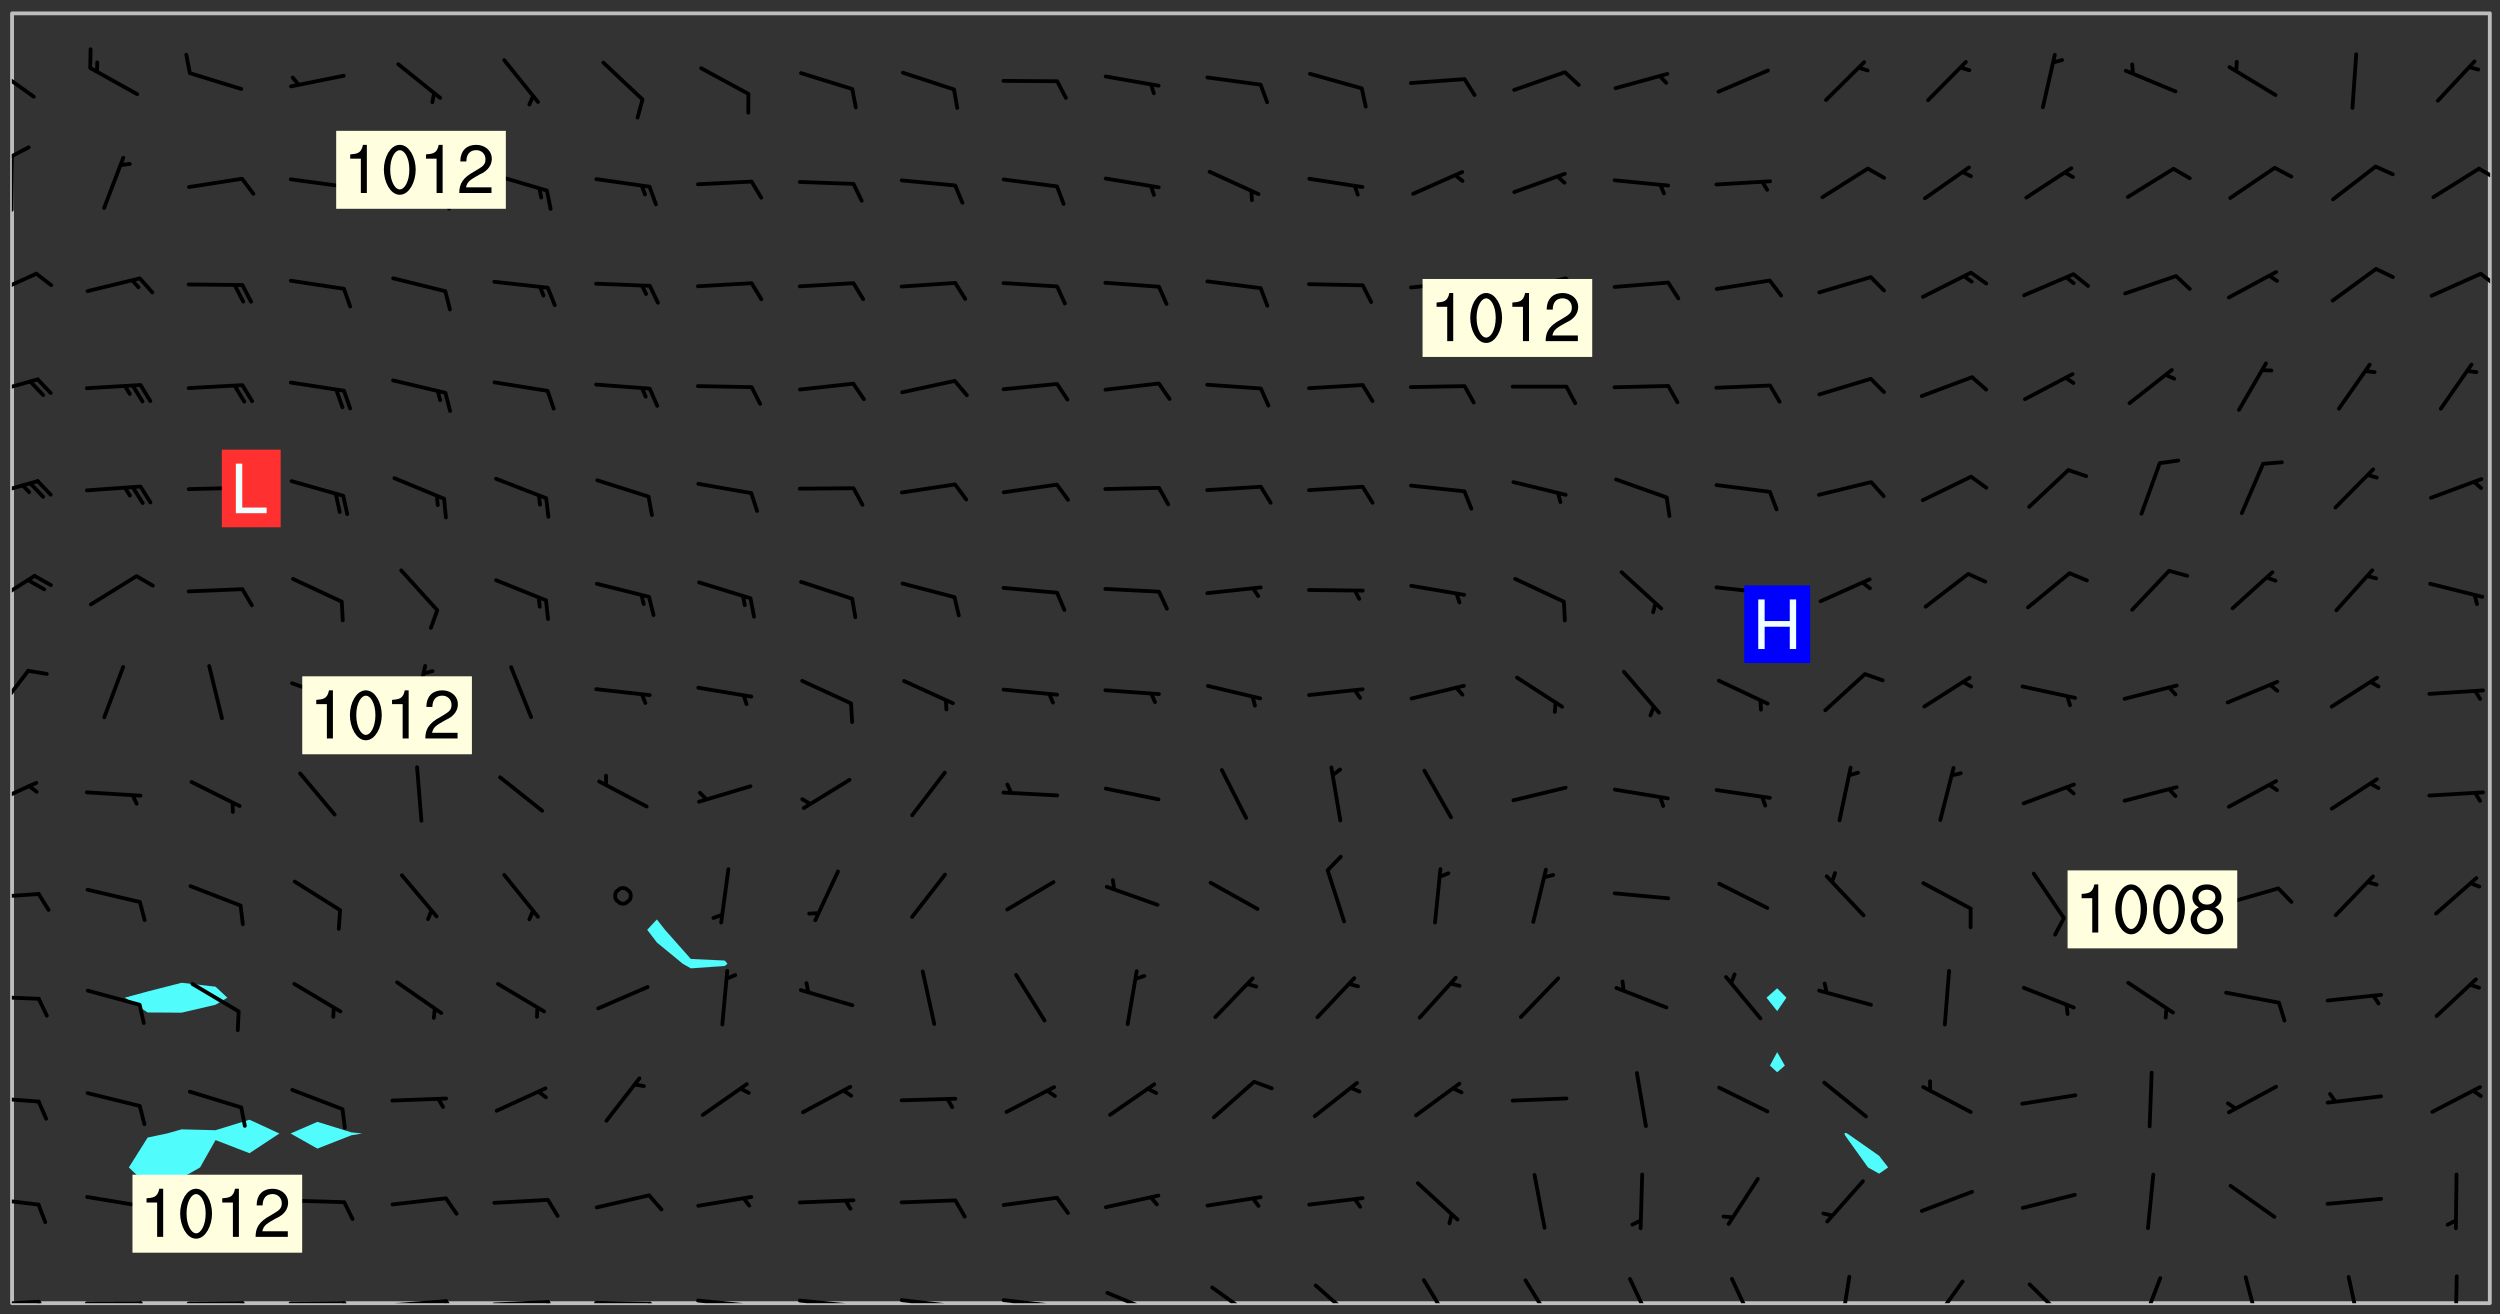 <svg xmlns="http://www.w3.org/2000/svg" role="img" xmlns:xlink="http://www.w3.org/1999/xlink" viewBox="142.45 309.95 326.84 171.84"><rect x="142.45" y="309.95" width="326.84" height="171.84" fill="#333333" stroke="none"/><defs><clipPath id="a"><path d="M144 311.672h1v168.656h-1zm0 0"/></clipPath><clipPath id="b"><path d="M144 311.672h324v168.656H144zm0 0"/></clipPath><clipPath id="c"><path d="M467 311.672h1v168.656h-1zm0 0"/></clipPath><clipPath id="d"><path d="M144 479h4v1.328h-4zm0 0"/></clipPath><clipPath id="e"><path d="M147 479h3v1.328h-3zm0 0"/></clipPath><clipPath id="f"><path d="M153 480h9v.328h-9zm0 0"/></clipPath><clipPath id="g"><path d="M160 480h3v.328h-3zm0 0"/></clipPath><clipPath id="h"><path d="M166 480h9v.328h-9zm0 0"/></clipPath><clipPath id="i"><path d="M173 480h3v.328h-3zm0 0"/></clipPath><clipPath id="j"><path d="M180 480h8v.328h-8zm0 0"/></clipPath><clipPath id="k"><path d="M187 480h2v.328h-2zm0 0"/></clipPath><clipPath id="l"><path d="M193 479h9v1.328h-9zm0 0"/></clipPath><clipPath id="m"><path d="M200 479h3v1.328h-3zm0 0"/></clipPath><clipPath id="n"><path d="M206 479h9v1.328h-9zm0 0"/></clipPath><clipPath id="o"><path d="M213 479h3v1.328h-3zm0 0"/></clipPath><clipPath id="p"><path d="M220 480h8v.328h-8zm0 0"/></clipPath><clipPath id="q"><path d="M227 480h2v.328h-2zm0 0"/></clipPath><clipPath id="r"><path d="M233 479h8v1.328h-8zm0 0"/></clipPath><clipPath id="s"><path d="M240 480h2v.328h-2zm0 0"/></clipPath><clipPath id="t"><path d="M246 479h9v1.328h-9zm0 0"/></clipPath><clipPath id="u"><path d="M253 480h3v.328h-3zm0 0"/></clipPath><clipPath id="v"><path d="M260 479h8v1.328h-8zm0 0"/></clipPath><clipPath id="w"><path d="M267 480h2v.328h-2zm0 0"/></clipPath><clipPath id="x"><path d="M273 479h8v1.328h-8zm0 0"/></clipPath><clipPath id="y"><path d="M280 480h2v.328h-2zm0 0"/></clipPath><clipPath id="z"><path d="M286 478h8v2.328h-8zm0 0"/></clipPath><clipPath id="A"><path d="M300 478h7v2.328h-7zm0 0"/></clipPath><clipPath id="B"><path d="M314 477h6v3.328h-6zm0 0"/></clipPath><clipPath id="C"><path d="M328 477h5v3.328h-5zm0 0"/></clipPath><clipPath id="D"><path d="M341 477h5v3.328h-5zm0 0"/></clipPath><clipPath id="E"><path d="M355 476h4v4.328h-4zm0 0"/></clipPath><clipPath id="F"><path d="M368 476h5v4.328h-5zm0 0"/></clipPath><clipPath id="G"><path d="M382 476h3v4.328h-3zm0 0"/></clipPath><clipPath id="H"><path d="M394 477h6v3.328h-6zm0 0"/></clipPath><clipPath id="I"><path d="M407 477h7v3.328h-7zm0 0"/></clipPath><clipPath id="J"><path d="M422 476h4v4.328h-4zm0 0"/></clipPath><clipPath id="K"><path d="M435 476h4v4.328h-4zm0 0"/></clipPath><clipPath id="L"><path d="M449 476h3v4.328h-3zm0 0"/></clipPath><clipPath id="M"><path d="M463 476h1v4.328h-1zm0 0"/></clipPath><clipPath id="N"><path d="M144 466h4v2h-4zm0 0"/></clipPath><clipPath id="O"><path d="M144 453h4v2h-4zm0 0"/></clipPath><clipPath id="P"><path d="M144 439h4v2h-4zm0 0"/></clipPath><clipPath id="Q"><path d="M144 426h4v2h-4zm0 0"/></clipPath><clipPath id="R"><path d="M144 412h4v4h-4zm0 0"/></clipPath><clipPath id="S"><path d="M144 397h3v7h-3zm0 0"/></clipPath><clipPath id="T"><path d="M144 384h4v6h-4zm0 0"/></clipPath><clipPath id="U"><path d="M144 372h4v4h-4zm0 0"/></clipPath><clipPath id="V"><path d="M144 359h4v3h-4zm0 0"/></clipPath><clipPath id="W"><path d="M144 345h4v4h-4zm0 0"/></clipPath><clipPath id="X"><path d="M466 345h2v3h-2zm0 0"/></clipPath><clipPath id="Y"><path d="M144 330h1v8h-1zm0 0"/></clipPath><clipPath id="Z"><path d="M144 328h3v3h-3zm0 0"/></clipPath><clipPath id="aa"><path d="M466 331h2v3h-2zm0 0"/></clipPath><clipPath id="ab"><path d="M144 318h4v5h-4zm0 0"/></clipPath><g id="ac" clip-path="url(#clip1)"><path fill="#fff" fill-opacity="0" fill-rule="evenodd" d="M0 0h1000v1000H0zm0 0"/><path fill="#d3d3d3" fill-opacity="0" fill-rule="evenodd" d="M162.152 355.867l-.234.293.059.234.117.172.176.234.293.348.113.059.117-.172.059-.234.176-.176.465-.176h.699l.234.293.289.816.059.176.176.23.352.234.699.699.172.176.234.348.234.41.289.582.41.465.23.234.234.176.117.23.176.293.172 1.164v.234l.059.289.059.117.117.117.348.41.117.172.176.176.176.234.117.172.172.352.059.234.234.406.234-.059-.176.176-.059.93h-.582l-.234-.113-.348.113-.117.117-.059.293-.059.176-.117.172-.465.293-.059.234-.059.113v.645l.059.172v.41l.059.059v.406l.059.406.117.176.059.059.23.641-.059.293v.699l-.059.582v.234l-.059.23-.055.352v1.922l.055.117h.426l-.367.117-.023.352.891 1.168 1.742.539 1.34.359v.539l.09.809.535.715 1.52.27.891-.086.09 1.164.535.18 1.16-.18 2.055-.984 1.16-.363 1.879-.176 1.695-.18-.18.719-1.516.086-1.25.09-.805.27-1.074.809.27.719.535.898-.18.625-.266.809.266 1.078.625.898.805.18 1.25-.18-.266.723.098.504.055.293v.172l.059.293v.406l.176.117.352.117h.406l.293-.176.113-.117.059-.117.117-.23.059-.176.352-.465.23-.176.176-.059.176.059.059.176.117.988.055.469.059.172.117.234.176.059.816.059h.289l.117.234.059.406.059.352v1.105l.117.293.117.348.289.699.176.352.582.754.352.176.172.059.469.234.641.465.348.234.293.176.293.055.23.062.816.348.293.176.113.172.352.352.117.176.523.641v.289l.059.352v.348l.059.352.059.289.117.059.172.059h.176l.582.234.176.117.176.289.176.234.113.234.293.23.117.117v.41l.059.055.289.234.234.117.059.117.117.172.059.117.23.234.059.176.234.059.117.059-.117.113-.059.117v.117l-.117.293-.117.289v.582l.176.117.117.059.059.117.117.117.113.059.176.348.059.352.059.406v.176l-.059.176-.117.699v.172l.117.176.293.293h.406l.176.117.117.172.117.293v.234h-.527l-.23-.234h-.234l-.176.059-.059.699.059.348.117.176.176.41.117.23.289.469.176.055h.523l.234.059.758.641.059.293v.234l.059.059.23.348v.352l-.117.172v.293l.293.289.293.176.172.059.293.176.293.117.582.406.289.234.293.176.219.16.016.012.23.176.641.523.176.234.117.176.176.176.113.172v.641l.117.176.469.117.582.117.234.059.23.113.293.117.113.059.586.352.289.172.176.062.176.055.176.059.699.352.289.176.234.055.289.176.234.117.641.406.293.117.172.059.234.059.41.059.23.059.234.117.059.172-.41.176.469.059.059.293.113.234.176.055.234.059.176.059.406.117.641.234.117.172.059.234v.176l-.059.117-.059.406.234.234.117.059.348.117.641.23.176.117.289.117.176.176.234.465.582 1.105.176.176.348.176.176.117.352.117 1.047.523.234.059.465.113.293.059.465.176.758.582.234.234.348.465.176.176.289.234.816.699.293.176.289.289.293.176.293.289.695.641.176.176.293.234.289.234.469.289.641.582.348.234.234.293.348.348.352.465.934.992.348.406.117.176.234.059.113.117.645.176.23.113.234.059.293.176.23.117.934.699.406.406.234.176.406.176.234.117.816.348.348.234.234.117.293.289.23.117.758.352.352.172.23.059.293.117.234.059.871.176h.816l.469.23.172.059.875.699.465.117.293.059.176.059.23.059.469.059.348.059.352.059.406.059h.293l.172.059v.23l.176.176h.293l.348.059.352.059.699.117h.641l.465-.234.293-.176.172-.117.41-.172.289-.176.934-.465.469-.293.523-.293.465-.172.465-.176 1.051-.465.289-.117.41-.117.289-.117.527-.176 1.516-.699.582-.348.289-.059.293-.059.348-.117.875-.23.352-.117h.113l.234-.059.875-.234.234-.059h.812l.352-.059.816-.117.172-.059.352-.055.293-.059.23-.059.816-.176.176-.059h.348l.234-.059.465-.117.758-.172.234-.059h.348l.41-.117.289-.059 1.285-.059h.289l.41-.059.23-.059h.176l.875-.117h.406l.41-.117h.348l.352-.113.871-.059h1.75l1.047.289.41.117.289.117.352.117.289.117 1.051.172.289.059h.293l.293.059.172.059.41.059.172.059.117.059h.117l.117.059.352.059h.113l.41.066 1.922.395 1.926.395 1.52.449 1.695.719 2.145.805 1.605-.719 1.43-.805 1.16-1.078 1.25-.449 3.035-.719 1.875-.359 2.145-1.348 2.234-1.254 2.5-1.258 1.695-.449 1.785-.18 1.16-.27.625.539 1.34-.27.715-.988.984-1.344.445-.18.805-.359 1.875-.539 1.785-.449 1.25-.27 1.16-.09 1.699-.09 1.961-.27 1.25-.09h.539l.625-.09h.891l2.145-.18 2.41-.18 2.59-.09 1.695.18 1.609.09 1.43.359 1.16.719 1.875.988 1.16 1.527.266.715.629.09.355.898.535.539.535 1.527 1.074.359h.535l-.805.535.09 1.707.715 2.695.891.805.895.988.715 1.258 1.785.539 1.52-.18.355 1.344 1.609-.805.98-.539.27.27.316-.215.219-.145.801.449.449-.359h.355l.535-.27.539-.719.535-.27.625-.988 1.16.449.84.371 1.395.617 1.695-.18h1.605l1.785.09.18-1.707.535-1.344.805.27.492.848.402.406-.09.539v.359l.715.449.711-.27h1.43l.359.988.445 1.258.715 1.344 1.25.629 1.695.629.715-.18.18-.539.98-.09.449.359.086 1.258-.266.629-.535.18v.539l.715.984.266.539.984.988.801 1.078-.266.359-.09.898-.625 2.332-.355 2.066-.09 1.793-.18.719-.09.539v1.438l-.98 1.883-.359 1.707-.535.898-.805 1.168-.266.539 2.055 1.254.086.359-.355.539-.09-.18v.809l.09 1.438-.445.715-1.074.094-.266.715.535.898.805.719 1.16.809 1.34.27.445.359-.355.449-1.789-.09-1.25-.449-.715-.719-.625-.09-.176 3.59-.188 1.309h89.359V311.703h-55.27v49.082l.762.125 3.289.543 2.023 2.836v2.754l2.352.332 2.348.332h4.051l-1.379 4.16-2.023.707-2.023.703-.543.344-2.594 1.617-.188.117-2.023-2.078-.73-2.742-2.672-2.078-1.375-3.5-.066-.082-1.957-2.672 2.75-1.418v-49.082H294.422v91.414l.117.031.133.012.074.074.105.047.09.059.086.059.09.059.297.297.059.09.031.117.027.117.016.137-.031.117-.059.09-.059.086-.043.105-.047.102-.027.121v.145l.176.27.148.148.074.086.074.074.043.105.062.09.059.086.043.105.059.09.047.102.043.105.059.086.117.18.074.074.062.086.059.09.043.105.059.09.059.086.062.09.059.09.043.102.117.18.074.074.059.086.074.074.09.059.105.047h.148l.133-.016.133.016.102-.047.074-.074.047-.102-.016-.133v-.148l-.047-.105-.027-.117-.047-.102-.027-.121-.043-.102-.062-.09-.043-.102-.043-.105-.031-.117-.016-.133-.012-.137.086-.059.059-.086.121-.031.043.105.016.133v.117l.059.102.059.09.09.059.148.148.059.09.043.105-.012.102.086.059.105.047.086.059.09.059.074.074-.117.027-.105.047-.086.059-.074.074-.059.09-.062.086-.027.121-.047.102-.043.105-.031.117-.012.133-.016.133v.148l.027.117.047.105.043.102.059.09.074.074.09.059.074.074.09.059.059.09.043.105.047.102.117.031.133.016h.148l.117-.031.105.043.043.105.047.102.027.121L299.5 410l.027.117.031.121.027.117.105.043.102.047.133-.016.148.148.062.086.074.074.07.074.09.062.105.043.102.043.117.031.137.016.117-.031.074-.074.027-.117-.012-.133-.031-.121-.027-.117.043-.105h.117l.09.062.117.027h.148l.133.016h.148l.133.016.133-.016h.148l.133-.016.133-.012.137.012.117-.027.133-.016.191-.059-.059.176-.016.133-.027.121-.016.133-.059.086-.133.016-.105.047-.105.043-.117.031-.117.027-.266.031h-.148l-.133.016-.074.074.059.086.148.148.117.18.074.07.09.062.09.059.086.059.09.059.102.043.105.062.105.043.086.059.105.047.102.043.18.117.059.09-.043.102-.047.105.016.133.223.223.059.09.043.102.031.121.043.102.016.133.031.117.012.137.031.117.148.148.102.043.105.043.117.031.133.016.137.016h.117l.117-.031.09-.059.043-.105.047-.102.043-.105.031-.117.012-.133v-.148l-.012-.133-.016-.133-.031-.117-.043-.105-.047-.105-.043-.102-.043-.105-.016-.133.016-.133.027-.117.031-.117.027-.121.047-.102.09-.059.086-.062.074-.074.09-.059.223-.223.059-.086.074-.074.117-.18.059-.086v-.148l-.074-.074-.102-.047-.105-.043-.102-.043-.059-.09-.047-.105-.027-.117.09-.059.117-.031.102-.043.18-.117.148-.148.012-.133-.012-.105-.09-.059-.133.016h-.148l-.133.016-.133-.016-.121-.031-.086-.059-.074-.074-.059-.09-.062-.086-.117-.18-.059-.086.031-.121.086-.059.121-.031.059-.086v-.121l-.031-.117-.059-.09-.059-.086-.047-.105-.027-.117-.016-.133.059-.09.074-.074.09-.059.117-.18.074-.074.059-.086.148-.148.121-.031.133-.016.133.016.074.074.043.105.016.133-.031.117-.117.031-.133.012-.148.148-.043.105-.047.102-.027.121-.031.117v.148l.031.117.043.105.059.09.074.07.074.074.117.031.121.027.117-.027.133-.016h.117l.09.059.074.074.047.105.059.086.102.047.133.016.105.043.086.059-.012.105-.074.074-.18.117-.059.09-.09.059-.07.074-.074.074-.062.09-.027.117-.016.133.016.133-.016.133v.148l.016.133.027.117.031.121.074.074.09.059.086.059.09.059.117.031v.086l-.102.047-.09.059-.266.031-.117.027h-.148l-.105.043-.102.047-.059.09-.062.234-.012.133-.031.121-.016.133v.293l-.012.133.012.137.016.133.133.016.133.012.121.031.086.059.074.074.047.105.043.102.016.133v.445l-.016.133v.445l.031.266.027.117.016.133.031.117.086.211.031.266v.148l-.031.117-.027.117-.031.121-.027.117-.031.117-.031.121-.012.133-.016.133.09.059.117-.031.102.016.047.105-.031.266v.441l-.043.105-.047.105-.043.102-.043.105-.059.086-.031.121-.043.117-.031.117-.016.133.016.133.059.09.105.047.086.059.059.086-.012.137-.031.117-.043.102v.445l-.016.133v.148l-.031.117-.043.105-.027.117-.047.105-.043.102-.031.121-.027.117-.031.133-.031.117-.027.117-.043.105-.031.117-.031.121-.012.133-.016.133v.297l.027.117v.148l.047.398.027.117.059.09.121.031h.148l.133-.016.059.09v.117l-.059.09-.09.059-.102.043-.105.047-.09.059-.086.059-.137.016-.117-.031-.133-.016-.102.047-.062.086-.012.137-.016.133-.031.117-.027.117-.016.133-.031.121v.297l.016.133.031.117v.148l.012.133v.148l-.027.117-.047.102-.027.121-.031.117-.059.09-.074.074-.102.043-.105.047-.117.027-.121.031-.102-.047.059-.086.105-.047.027-.117.031-.117.027-.121.031-.117v-.148l.016-.133-.031-.117-.043-.105-.105.016-.074.074-.102.043-.09.062-.074.074-.043.102-.016.133-.031.117L304.25 426l-.031.117-.027.117-.031.121-.027.117-.031.117-.043.105-.09.059h-.09l-.117-.031-.031-.086.016-.137-.031-.117v-.148l-.012-.133v-.148l-.062-.234-.027-.121-.043-.102-.047-.105-.059-.086-.059-.09-.043-.105-.062-.086-.148-.148-.07-.074-.105-.047-.105-.043-.102-.043-.297-.297-.09-.074-.086-.059-.105-.043-.09-.062-.086-.059-.105-.043-.09-.059-.086-.062-.074-.07-.105-.047-.086-.059-.105-.043-.09-.062-.102-.043-.105-.043-.086-.059-.105-.047-.105-.043-.102-.047-.09-.059-.102-.043-.105-.043-.09-.062-.117-.027-.133-.016-.133.016H299.75l-.133.016-.117-.031-.09-.059-.074-.074-.09-.059-.102-.047h-.148l-.121-.027-.102-.043-.074-.074-.117-.18-.09-.059-.102-.043-.09-.062-.105-.043-.09-.059-.086-.059-.105-.047-.059-.086-.059-.09-.043-.105-.047-.102-.074-.074-.086-.059-.074-.074-.09-.059-.223-.223-.043-.105-.031-.266.105-.043h.145l.105.043.074.074.09.059.086.059.105.047.09.059.148.148.07.074.148.148.062.086.074.074.086.059.074.074.09.062.09.059.086.059.27.176.102.047.105.043.102.043.047-.074.059-.086.074-.074.07-.074.105.043.074.074.059.09.043.102.047.105.043.105.121.027.117-.027.074-.09.043-.105.059-.09.074-.074.105-.043.117-.027.133.012.09.059.148.148.059.09.043.105.047.102.043.105.043.102.105.047.105.043.133.016.086-.059.059-.09.074-.074.105-.043.117.027.105.047.102.043.105.043.102.047.18.117v.117l-.016.133.016.133.016.137.059.086.102.047.121.027.117.031h.148l.117-.031.059-.09.18-.117.059-.09.074-.074.059-.086.117-.18.18-.117.117.031.09.059.043.074-.016.133v.117l.09.059h.148l.133-.016.133-.012.266-.031.105-.043.117-.031.121-.027.074-.074.07-.074.062-.09-.016-.105-.047-.102-.102-.043-.105-.016-.117.027-.266.031h-.148l-.074-.074-.09-.059-.117-.031-.117-.027-.133-.016h-.148l-.133.016h-.297l-.105-.047-.148-.148-.043-.102-.059-.09.223-.223.086-.059.105-.043.117-.031.133-.016.133.016.137.016.102.043.133-.012.09-.062.102-.043.062-.09-.047-.102-.09-.059-.117-.031-.102-.043-.059-.09-.062-.09v-.117l.016-.133.105-.047.074-.07v-.121l-.09-.059-.031-.117.09-.059.074-.074.043-.105.059-.09.047-.102.016-.133v-.148l-.047-.105-.043-.102-.09-.059-.133-.016-.102-.043-.137-.016-.117-.031h-.445l-.133-.016-.133-.012-.133-.016-.117-.031h-.148l-.133-.016-.133-.012-.266-.031-.121-.043-.086-.059-.074-.074v-.148l.012-.133.105-.047.102-.043.133-.016h.152l.133-.016h.293l.121.031.102.043.09.059.234.062.121-.047.09-.059.102-.043.133-.016.105.043.102.047.133.012.121-.027h.145l.121-.031.117-.027.105-.047.074-.074.086-.059.148-.148.059-.086.047-.105.027-.117.016-.105-.102-.043-.09-.059-.117-.031-.105-.043-.09-.062-.074-.086-.074-.074-.102-.043-.105-.047-.102-.043-.059-.09-.047-.102-.086-.211-.062-.086-.059-.09-.074-.074-.086-.059h-.27l-.117.031-.09.059-.102.043-.133.016-.105-.016-.027-.117-.062-.09-.117-.031-.102-.043-.148-.148-.031-.117-.016-.105.074-.074.18-.117.117-.027.117-.031.137.016.102.043.105.043.102.047.105.043.117.031.133.016.117.027.133.016.105-.016.09-.059-.074-.074-.105-.043-.074-.074-.074-.09-.148-.148-.086-.059-.09-.059-.074-.074-.09-.059-.102-.047-.121-.027-.102-.047-.105-.043-.117-.031-.102-.043-.121-.031h-.148l-.117.031-.105.043-.086.062-.18.117-.086.059-.09.059-.105.047-.086.059-.105.043-.102.043-.105.047-.074.074-.059.09-.059.086-.047.105-.059.086-.074.074-.133-.012-.117-.031h-.117l-.074.074-.09.059-.074.074-.09.059-.086.059-.105.047-.102.043-.137.016-.102-.043-.148-.148-.105-.047h-.086l-.105.047-.102.043-.121.031-.117-.031-.074-.074v-.117l.031-.121.074-.07.059-.09.074-.074.117-.031.105-.043h.293l.133-.016.137-.016.102-.043.09-.059.102-.047.09-.059.133-.012.09.059.133.012.09-.059.086-.059.105-.043.09-.059.086-.062.09-.059.148-.148.059-.086.059-.09.105-.043.133-.016.117.027.121.031.059-.059.059-.09.031-.266.027-.117.105.012.133.016.102-.043.09-.059.059-.09.074-.074.059-.09.047-.102.012-.133-.012-.133-.047-.105-.148-.148-.059-.09-.059-.086-.043-.105v-.445l.016-.133v-.148l.012-.133-.059-.059-.09.059-.102-.043-.18-.117-.086-.059-.062-.09-.059-.09-.074-.074-.086-.059-.121.031-.102.012-.105.047-.086.059-.105.043-.148.148-.09.059-.086.059-.09.062-.105.043-.133.016v-.121l.105-.043.117-.031.074-.07.043-.105v-.148l-.027-.117-.148-.148-.133-.016h-.148l-.117.031-.105.043-.102.043-.09.062-.117.027-.074-.074.012-.133-.043-.102-.043-.105-.09-.059-.117.027-.121.031-.117.031-.102.043-.121.031-.102.043-.105.043-.09.059-.102.016v-.117l.016-.133-.059-.09-.074.043-.148.148-.059.09-.074.074-.047.105-.043.102-.074.074-.059.09-.074.074-.059.086-.074.074-.09.062-.074.07-.074.074-.102.016-.133.016-.105-.043v-.121l.148-.148.043-.102.059-.09.047-.102.043-.105.059-.09.031-.117.043-.102.031-.121.027-.117.047-.105.043-.102.043-.105.074-.07.09-.062.09-.059.102-.043h.297l.266-.031.105-.043-.074-.074-.117-.031-.105-.043-.09-.059-.102-.047-.09-.059-.102-.043-.105-.043-.09-.062-.086-.059-.105-.043-.102-.043-.121-.031-.117-.031-.102-.043L297.5 410.25l-.102-.043-.09-.059-.043-.105-.016-.133.102-.043.133-.016.137.016.133-.016.102-.043.059-.09.016-.105-.09-.059-.074-.074-.102-.043-.09-.059-.148-.148-.043-.105-.016-.133v-.293l-.059-.09-.09-.059-.074-.074-.043-.105-.031-.117-.059-.09-.074-.074-.117-.027-.074-.074-.09-.059-.09-.062-.086-.059-.074-.074-.059-.086-.047-.105-.086-.059-.148-.148-.195-.059-.133.016-.102.043-.074.074-.047.102-.043.105-.059.09-.059.086-.297.297-.09.059h-.086l-.062-.086-.043-.105.031-.117.059-.09.027-.117-.012-.133-.09-.062-.105.047-.117.027-.117.031-.27.176-.102.047-.117.027-.105.047-.09.059-.102.043-.059-.086-.047-.105.016-.133.047-.105.07-.074.074-.07.059-.09v-.148l-.043-.105h-.238l-.102.047-.031.117-.027.117-.031.121-.074.043-.133.016-.074-.047-.043-.102-.043-.105-.047-.102-.043-.105-.121.031-.102.043-.133.016-.117.031-.105.043-.09.059-.102.047-.121.027-.133.016-.102-.043-.059-.09-.047-.105-.043-.102-.043-.105v-.117l.059-.09.086-.059.18-.117.102-.047.105-.043.105-.059.102-.043.09-.062.102-.043.105-.059.102-.047.09-.059.105-.043.102-.043.09-.062.102-.043.137-.016.117.031.102.043.121.031.102.043.105.047.102.043.105.043.102.047.105.043.102.043.105.047.086.059.105.043.117.031.105.043.102.047.09.059.105.043.102.043.105.047.117.027.102.047.121.027h.148l.086-.059.016-.102.059-.09-.027-.117-.074-.074-.117-.18-.074-.074-.09-.074-.18-.117-.086-.059-.105-.043-.102-.047-.27-.176-.059-.09-.074-.074-.059-.09-.043-.102-.031-.117-.016-.137v-.562l-.012-.133-.016-.133-.031-.117-.016-.133-.012-.133-.031-.121-.223-.223-.059-.086-.016-.105.031-.117.133-.016v-91.414H172.992v1.453l-.059.234-.352 1.051-.172.523-.117.348-.176.41-.117.172-.234.293-.23.059h-.352l-.117.059-.23.406v.293l.117.176.23.23.117.234.641.758.293.465.176.234.23.352.234.348.641.816.176.465.172.41.117.695.176.469.117 1.398.059.465v.875l.117 1.047v4.781l-.059.465-.352 1.281-.176.523-.113.41-.352.93L172.934 336l-.234.582-.117.176-.172.348-.176.406-.352.816-.059.293-.113.293-.117.289-.059.176-.117.875-.059.406-.059.117-.059.176-.059.172-.23.527-.117.172v.234l-.117.234-.059.172-.176.586v.289l-.059.176v.293l-.059.113-.059.527v.172l-.055.234v2.621l-.176.816-.117.176-.176.234-.117.172-.113.234-.586.934-.23.289-.293.465-.176.234-.289.352-.352.699-.113.23-.176.41-.176.23-.406.527-.816.699-.293.172-.289.234-.176.117-.176.176-.523.406-.527.176-.172.176-.234.055-.641.176h-.758m12.211 31.023l-1.074.449.359.895 1.25-.715.445-.539-.98-.09"/><path fill="#d3d3d3" fill-opacity="0" fill-rule="evenodd" d="M201.508 416.598h-.895l.449.629.98.359.805-.09.445-.988-.176.09-.715-.355-.895.355m154.621 59.07l-.059-.523v-.293l.113-.293.059-.23.469-.469h.113l.117-.113.117-.059h.176l.234-.059h.348l.234.059.117.059.23.172.059.176.117.582v.293l-.117.176-.172.289-.176.176-.527.523-.23.234-.117.059h-.176l-.117-.059-.406-.293-.176-.117-.117-.059-.059-.113-.055-.117m6.641-10.957l-.059-.172v-1.109l.059-.172.176-.059.172-.059h.176l.234-.059.117.059.059.699-.059.172-.117.176-.117.059-.234.523-.113.059h-.234l-.059-.117m9.613-14.391l-.117-.176v-.699l.293-.875.117-.172.176-.352.113-.23.117-.293.352-.758.117-.23.172-.234h.176l.117-.059h.641l.117.059.234.234.172.113.352.293.117.117.113.176v.113l.117.059.117.117v.699l-.059.176v.23l-.059.176-.348 1.051-.117.23-.117.234-.117.059-.23.234-.641.289h-.875l-.41-.117-.641-.465"/><path fill="none" stroke="#bebebe" stroke-linecap="round" stroke-linejoin="round" stroke-miterlimit="10" stroke-width=".5" d="M467.957 311.695H144.027v168.625h323.93v-168.625"/><g clip-path="url(#a)"><path fill="#fff" fill-opacity="0" fill-rule="evenodd" d="M144 475.891v4.438h.004H144V311.672h.004H144v164.219"/></g><g clip-path="url(#b)"><path fill="#fff" fill-opacity="0" fill-rule="evenodd" d="M144.004 480.328V311.672h22.188v126.762l-4.438 1.137-2.988.812 2.988 1.934 4.438.027 4.438-1.039 1.547-.922-1.547-1.438-4.438-.512V311.672h8.875v144.664l-4.438 1.371-4.438-.113-1.922.543-2.516.527-2.457 3.91 2.457 2.363 4.438-.984 2.418-1.379 2.02-3.578 4.438 1.719 3.91-2.578-3.91-1.801V311.672h8.879v144.941l-3.508 1.523 3.508 1.977 4.438-1.738 1.406-.238-1.406-.148-4.438-1.375v-144.941h44.383v118.48l-1.266 1.355 1.266 1.66 3.379 2.777 1.059.605 4.441-.316.352-.289-.352-.418-4.441-.207-3.379-3.812-1.059-1.355V311.672h146.465v127.477l-1.398 1.234 1.398 1.758v5.363l-.953 1.758.953.871 1-.871-1-1.758v-5.363L376 440.383l-1.207-1.234V311.672h8.879v146.375l-.09.09.09.262 2.992 4.176 1.445.82 1.191-.82-1.191-1.531-4.152-2.906-.285-.09v-146.375h84.324v168.656H144.004"/></g><path fill="#50fcfc" fill-rule="evenodd" d="M161.754 442.316l-2.988-1.934 2.988-.812 4.438-1.137 4.438.512 1.547 1.438-1.547.922-4.438 1.039-4.438-.027m0 22.621l-2.457-2.363 2.457-3.91 2.516-.527 1.922-.543 4.438.113 4.438-1.371 3.91 1.801-3.91 2.578-4.438-1.719-2.02 3.578-2.418 1.379-4.438.984m22.191-4.824l-3.508-1.977 3.508-1.523 4.438 1.375 1.406.148-1.406.238-4.438 1.738m44.383-26.945l-1.266-1.66 1.266-1.355 1.059 1.355 3.379 3.812 4.441.207.352.418-.352.289-4.441.316-1.059-.605-3.379-2.777m146.465 8.973l-1.398-1.758 1.398-1.234L376 440.383l-1.207 1.758m0 7.992l-.953-.871.953-1.758 1 1.758-1 .871m8.879 8.266l-.09-.262.09-.09.285.09 4.152 2.906 1.191 1.531-1.191.82-1.445-.82-2.992-4.176"/><g clip-path="url(#c)"><path fill="#fff" fill-opacity="0" fill-rule="evenodd" d="M467.996 480.328H468V311.672h-.004H468v168.656h-.004"/></g><g clip-path="url(#d)"><path fill="none" stroke="#000" stroke-linecap="round" stroke-linejoin="round" stroke-miterlimit="10" stroke-width=".5" d="M147.508 480.137l-7.016.387"/></g><g clip-path="url(#e)"><path fill="none" stroke="#000" stroke-linecap="round" stroke-linejoin="round" stroke-miterlimit="10" stroke-width=".5" d="M147.508 480.137l1.27 2.098"/></g><g clip-path="url(#f)"><path fill="none" stroke="#000" stroke-linecap="round" stroke-linejoin="round" stroke-miterlimit="10" stroke-width=".5" d="M160.828 480.316l-7.027.023"/></g><g clip-path="url(#g)"><path fill="none" stroke="#000" stroke-linecap="round" stroke-linejoin="round" stroke-miterlimit="10" stroke-width=".5" d="M160.828 480.316l1.16 2.164"/></g><g clip-path="url(#h)"><path fill="none" stroke="#000" stroke-linecap="round" stroke-linejoin="round" stroke-miterlimit="10" stroke-width=".5" d="M174.145 480.305l-7.027.047"/></g><g clip-path="url(#i)"><path fill="none" stroke="#000" stroke-linecap="round" stroke-linejoin="round" stroke-miterlimit="10" stroke-width=".5" d="M174.145 480.305l1.164 2.16"/></g><g clip-path="url(#j)"><path fill="none" stroke="#000" stroke-linecap="round" stroke-linejoin="round" stroke-miterlimit="10" stroke-width=".5" d="M187.457 480.305l-7.023.047"/></g><g clip-path="url(#k)"><path fill="none" stroke="#000" stroke-linecap="round" stroke-linejoin="round" stroke-miterlimit="10" stroke-width=".5" d="M187.457 480.305l1.168 2.156"/></g><g clip-path="url(#l)"><path fill="none" stroke="#000" stroke-linecap="round" stroke-linejoin="round" stroke-miterlimit="10" stroke-width=".5" d="M200.762 480.062l-7.004.535"/></g><g clip-path="url(#m)"><path fill="none" stroke="#000" stroke-linecap="round" stroke-linejoin="round" stroke-miterlimit="10" stroke-width=".5" d="M200.762 480.062l1.316 2.07"/></g><g clip-path="url(#n)"><path fill="none" stroke="#000" stroke-linecap="round" stroke-linejoin="round" stroke-miterlimit="10" stroke-width=".5" d="M214.086 480.172l-7.02.316"/></g><g clip-path="url(#o)"><path fill="none" stroke="#000" stroke-linecap="round" stroke-linejoin="round" stroke-miterlimit="10" stroke-width=".5" d="M214.086 480.172l1.246 2.109"/></g><g clip-path="url(#p)"><path fill="none" stroke="#000" stroke-linecap="round" stroke-linejoin="round" stroke-miterlimit="10" stroke-width=".5" d="M227.402 480.379l-7.023-.102"/></g><g clip-path="url(#q)"><path fill="none" stroke="#000" stroke-linecap="round" stroke-linejoin="round" stroke-miterlimit="10" stroke-width=".5" d="M227.402 480.379l1.121 2.184"/></g><g clip-path="url(#r)"><path fill="none" stroke="#000" stroke-linecap="round" stroke-linejoin="round" stroke-miterlimit="10" stroke-width=".5" d="M240.703 480.68l-6.992-.703"/></g><g clip-path="url(#s)"><path fill="none" stroke="#000" stroke-linecap="round" stroke-linejoin="round" stroke-miterlimit="10" stroke-width=".5" d="M240.703 480.68l.926 2.273"/></g><g clip-path="url(#t)"><path fill="none" stroke="#000" stroke-linecap="round" stroke-linejoin="round" stroke-miterlimit="10" stroke-width=".5" d="M254.016 480.676l-6.992-.695"/></g><g clip-path="url(#u)"><path fill="none" stroke="#000" stroke-linecap="round" stroke-linejoin="round" stroke-miterlimit="10" stroke-width=".5" d="M254.016 480.676l.934 2.27"/></g><g clip-path="url(#v)"><path fill="none" stroke="#000" stroke-linecap="round" stroke-linejoin="round" stroke-miterlimit="10" stroke-width=".5" d="M267.324 480.734l-6.98-.809"/></g><g clip-path="url(#w)"><path fill="none" stroke="#000" stroke-linecap="round" stroke-linejoin="round" stroke-miterlimit="10" stroke-width=".5" d="M267.324 480.734l.898 2.281"/></g><g clip-path="url(#x)"><path fill="none" stroke="#000" stroke-linecap="round" stroke-linejoin="round" stroke-miterlimit="10" stroke-width=".5" d="M280.641 480.734l-6.98-.812"/></g><g clip-path="url(#y)"><path fill="none" stroke="#000" stroke-linecap="round" stroke-linejoin="round" stroke-miterlimit="10" stroke-width=".5" d="M280.641 480.734l.895 2.285"/></g><g clip-path="url(#z)"><path fill="none" stroke="#000" stroke-linecap="round" stroke-linejoin="round" stroke-miterlimit="10" stroke-width=".5" d="M293.707 481.68l-6.484-2.703"/></g><g clip-path="url(#A)"><path fill="none" stroke="#000" stroke-linecap="round" stroke-linejoin="round" stroke-miterlimit="10" stroke-width=".5" d="M306.633 482.383l-5.703-4.109"/></g><g clip-path="url(#B)"><path fill="none" stroke="#000" stroke-linecap="round" stroke-linejoin="round" stroke-miterlimit="10" stroke-width=".5" d="M319.734 482.648l-5.277-4.641"/></g><g clip-path="url(#C)"><path fill="none" stroke="#000" stroke-linecap="round" stroke-linejoin="round" stroke-miterlimit="10" stroke-width=".5" d="M332.215 483.344l-3.609-6.031"/></g><g clip-path="url(#D)"><path fill="none" stroke="#000" stroke-linecap="round" stroke-linejoin="round" stroke-miterlimit="10" stroke-width=".5" d="M345.57 483.32l-3.688-5.984"/></g><g clip-path="url(#E)"><path fill="none" stroke="#000" stroke-linecap="round" stroke-linejoin="round" stroke-miterlimit="10" stroke-width=".5" d="M358.543 483.504l-3.004-6.352"/></g><g clip-path="url(#F)"><path fill="none" stroke="#000" stroke-linecap="round" stroke-linejoin="round" stroke-miterlimit="10" stroke-width=".5" d="M371.84 483.516l-2.965-6.371"/></g><g clip-path="url(#G)"><path fill="none" stroke="#000" stroke-linecap="round" stroke-linejoin="round" stroke-miterlimit="10" stroke-width=".5" d="M383.121 483.801l1.102-6.941"/></g><g clip-path="url(#H)"><path fill="none" stroke="#000" stroke-linecap="round" stroke-linejoin="round" stroke-miterlimit="10" stroke-width=".5" d="M394.938 483.184l4.098-5.707"/></g><g clip-path="url(#I)"><path fill="none" stroke="#000" stroke-linecap="round" stroke-linejoin="round" stroke-miterlimit="10" stroke-width=".5" d="M412.809 482.789l-5.016-4.922"/></g><g clip-path="url(#J)"><path fill="none" stroke="#000" stroke-linecap="round" stroke-linejoin="round" stroke-miterlimit="10" stroke-width=".5" d="M422.359 483.609l2.516-6.562"/></g><g clip-path="url(#K)"><path fill="none" stroke="#000" stroke-linecap="round" stroke-linejoin="round" stroke-miterlimit="10" stroke-width=".5" d="M437.824 483.727l-1.785-6.797"/></g><g clip-path="url(#L)"><path fill="none" stroke="#000" stroke-linecap="round" stroke-linejoin="round" stroke-miterlimit="10" stroke-width=".5" d="M450.992 483.762L449.5 476.895"/></g><g clip-path="url(#M)"><path fill="none" stroke="#000" stroke-linecap="round" stroke-linejoin="round" stroke-miterlimit="10" stroke-width=".5" d="M463.488 483.84l.148-7.023"/></g><g clip-path="url(#N)"><path fill="none" stroke="#000" stroke-linecap="round" stroke-linejoin="round" stroke-miterlimit="10" stroke-width=".5" d="M147.488 467.441l-6.977-.855"/></g><path fill="none" stroke="#000" stroke-linecap="round" stroke-linejoin="round" stroke-miterlimit="10" stroke-width=".5" d="M147.488 467.441l.879 2.289m12.414-2.141l-6.934-1.152m6.934 1.152l.781 2.328m12.559-2.496l-6.98-.816m6.98.816l.891 2.285m12.445-2.586l-7.023-.215m7.023.215l1.086 2.199m12.207-2.707l-6.98.801m6.98-.801l1.391 2.02m11.941-1.812l-7.016.387m7.016-.387l1.273 2.098m11.957-2.695l-6.844 1.582m6.844-1.582l1.613 1.848m11.746-1.637l-6.93 1.16m5.922-.992l.746.973m13.621-.703l-7.02.285m5.996-.242l.621 1.059m13.719-1.09l-7.023.262m7.023-.262l1.23 2.121m12.055-2.465l-6.965.949m6.965-.949l1.434 1.992m11.828-2.277l-6.859 1.52m5.863-1.301l.797.934m13.555-.941l-6.941 1.098m5.934-.938l.738.98m13.602-1.016l-6.973.848m5.961-.723l.699 1.004M333 469.387l-5.18-4.746m4.426 4.055l-.305 1.188m12.438.582l-1.309-6.902m13.867 6.965l.207-7.027m-.176 6.004l-1.102.543m12.578-.086l3.824-5.895M369 469.105l-1.223-.109m13.562.648L386 464.383m-3.98 4.496l-1.191-.289m12.875-.324l6.566-2.504m6.625 2.109l6.812-1.715m10.254-2.641l-.691 6.996m16.531-1.469l-5.738-4.059m12.688 2.355l6.996-.652m9.773 3.84l.086-7.027m-.074 6.004l-1.09.562"/><g clip-path="url(#O)"><path fill="none" stroke="#000" stroke-linecap="round" stroke-linejoin="round" stroke-miterlimit="10" stroke-width=".5" d="M147.504 453.965l-7.008-.531"/></g><path fill="none" stroke="#000" stroke-linecap="round" stroke-linejoin="round" stroke-miterlimit="10" stroke-width=".5" d="M147.504 453.965l.984 2.246m12.238-1.672l-6.824-1.68m6.824 1.68l.602 2.379m12.66-2.191l-6.719-2.055m6.719 2.055l.469 2.41m12.77-2.18l-6.562-2.516m6.562 2.516l.301 2.434m13.242-3.824l-7.02.266m6-.227l.617 1.059m13.402-2.43l-6.387 2.93m5.457-2.504l.977.746m12.23-2.48l-4.312 5.547m3.684-4.742l1.211.211m13.453-.258l-5.754 4.031m4.918-3.445l1.094.555m13.273-.789l-6.188 3.328m5.289-2.844l1.02.68m13.613.395l-7.023.207m6-.176l.609 1.066m13.332-2.617l-6.23 3.246m5.324-2.773l1.012.695m12.984-1.539l-5.781 3.992m4.941-3.414l1.09.566m12.809-1.477l-5.266 4.652m5.266-4.652l2.297.863m11.148-.707l-5.527 4.344m4.723-3.711l1.121.496m13.07-1.031l-5.672 4.148m4.848-3.547l1.105.535m13.711.797l-7.023.281m17.414 3.324l-1.176-6.93m10.754 1.91l6.301 3.109m7.434-3.766l5.461 4.422m7.477-3.852l6.215 3.277m-5.312-2.801l-.004-1.227m12.055 2.941l6.941-1.102m9.711 4.062l.266-7.023m10.094 5.184l6.176-3.348m-5.277 2.863l-1.023-.68m13.039-.098l6.977-.82m-5.961.699l-.699-1.008m19.605-.902l-6.238 3.238m5.332-2.766l1.008.695"/><g clip-path="url(#P)"><path fill="none" stroke="#000" stroke-linecap="round" stroke-linejoin="round" stroke-miterlimit="10" stroke-width=".5" d="M147.512 440.527l-7.023-.289"/></g><path fill="none" stroke="#000" stroke-linecap="round" stroke-linejoin="round" stroke-miterlimit="10" stroke-width=".5" d="M147.512 440.527l1.062 2.211m12.133-1.43l-6.781-1.848m6.781 1.848l.539 2.391m12.406-1.523l-6.043-3.586m6.043 3.586l-.117 2.453m13.426-2.441l-6.031-3.605m5.152 3.078l-.059 1.227m14.121-.5l-5.77-4.008m4.93 3.426l-.145 1.219m14.434-.84l-6.035-3.602m5.156 3.078l-.062 1.227m14.465-3.898l-6.453 2.789m16.863-4.891l-.645 6.996m.551-5.98l1.133-.473m8.582 1.961l6.742 1.984m-5.762-1.695l-.246-1.203m15.199-1.523l1.508 6.863m10.703-6.414l3.715 5.965m12.047-6.445l-1.18 6.926m1.008-5.918l1.168-.387m14.168.312l-4.875 5.059m4.164-4.324l1.18.336m12.82-1.098l-4.824 5.109m4.121-4.363l1.184.324m12.777-1.121l-4.711 5.215m4.027-4.457l1.188.297m12.898-.977l-4.883 5.055m12.484-3.805l6.543 2.555m-5.594-2.184l-.141-1.219m13.531-.578l4.492 5.406m-3.836-4.617l.465-1.137m11.051 2.125l6.777 1.852m-5.789-1.582L381 438.531m15.707 5.355l.559-7.004m16.305 4.789l-6.539-2.578m5.586 2.203l.141 1.219m13.785-.188l-5.855-3.887m5.004 3.32l-.117 1.223m14.809-1.949l-6.902-1.305m6.902 1.305l.73 2.344m12.629-3.367l-6.988.746m5.969-.637l.688 1.016m12.723-3.148l-5.141 4.793m4.391-4.098l1.16.398"/><g clip-path="url(#Q)"><path fill="none" stroke="#000" stroke-linecap="round" stroke-linejoin="round" stroke-miterlimit="10" stroke-width=".5" d="M147.504 426.828l-7.008.48"/></g><path fill="none" stroke="#000" stroke-linecap="round" stroke-linejoin="round" stroke-miterlimit="10" stroke-width=".5" d="M147.504 426.828l1.297 2.082m11.934-1.039l-6.84-1.605m6.84 1.605l.629 2.371m12.543-1.902l-6.551-2.543m6.551 2.543l.289 2.438m12.723-1.836l-5.945-3.742m5.945 3.742l-.176 2.445m12.785-1.633l-4.531-5.371m3.871 4.59l-.457 1.141m14.371-.309l-4.41-5.473m3.766 4.676l-.48 1.129m13.258-3.066l-.02-.203-.059-.191-.094-.176-.461-.375-.191-.059-.199-.02-.199.02-.191.059-.461.375-.094.176-.059.191-.02.203.02.199.059.191.094.176.461.375.191.059.199.02.199-.02.191-.059.461-.375.094-.176.059-.191.02-.199m11.82 3.48l.941-6.965m-.805 5.953l-1.148.422m13.316.293l2.965-6.371m-2.535 5.445l-1.227.062m13.438.453l4.312-5.547m8.137 4.562l6.047-3.582m6.977.617l6.625 2.348m-5.66-2.004l-.18-1.215m12.777.328l6.133 3.434m9.172-5.062l2.152 6.691m-2.152-6.691l1.707-1.758m13.035 1.609l-.703 6.988m.602-5.973l1.137-.465m12.758-.473l-1.656 6.832m1.414-5.836l1.188-.305m8.043 2.398l6.996.652m6.68-1.906l6.277 3.16m7.766-4.137l4.82 5.113m-4.121-4.371l.395-1.16m17.727 4.637l-6.191-3.324m6.191 3.324l-.008 2.453m12.199-1.207l-3.945-5.816m3.945 5.816l-1.148 2.168m16.004-4.973l-7.023-.207m7.023.207l1.086 2.203m12.094-3.277l-6.754 1.941m6.754-1.941l1.707 1.766m10.664-3.328l-4.867 5.066m4.16-4.328l1.18.332m13.047-.859l-5.273 4.645m4.504-3.969l1.148.434"/><g clip-path="url(#R)"><path fill="none" stroke="#000" stroke-linecap="round" stroke-linejoin="round" stroke-miterlimit="10" stroke-width=".5" d="M147.195 412.297l-6.391 2.914"/></g><path fill="none" stroke="#000" stroke-linecap="round" stroke-linejoin="round" stroke-miterlimit="10" stroke-width=".5" d="M146.266 412.719l.973.746m13.582.504l-7.012-.43m5.992.367l.508 1.117m13.465.301l-6.285-3.141m5.371 2.684l.031 1.227m13.312.352l-4.516-5.383m15.859 6.191l-.57-7.004m10.848 1.316l5.5 4.375m7.461-3.828l6.211 3.281m-5.309-2.805l-.004-1.227m12.156 3.402l6.73-2.023m-5.75 1.73l-.863-.875m13.57 1.996l5.984-3.684m-5.113 3.148l-1.059-.621m14.359 2.105l4.273-5.578m7.668 2.602l7.02.375m-5.996-.32l-.52-1.113m12.879.543l6.883 1.406m8.285-3.836l3.18 6.266m11.141-6.598l1.168 6.93m-.996-5.922l.973-.746m11.012.152l3.484 6.102m14.988-3.875l-6.828 1.648m20.195-.254l-6.934-1.145m5.926.98l.391 1.16m13.941-1.059l-6.953-1.02m5.941.871l.414 1.156m11.16-4.953l-1.449 6.875m1.238-5.875l1.18-.34m12.488-.629l-1.73 6.812m1.477-5.82l1.191-.293m14.801 1.473l-6.578 2.469m5.621-2.109l.922.809m13.461-.82l-6.801 1.773m5.812-1.516l.832.902m13.16-1.949l-6.176 3.352m5.277-2.863l1.023.676m13.043-1.41l-5.883 3.844m5.027-3.285l1.074.594m13.664.562l-7.016.414m5.992-.352l.641 1.047"/><g clip-path="url(#S)"><path fill="none" stroke="#000" stroke-linecap="round" stroke-linejoin="round" stroke-miterlimit="10" stroke-width=".5" d="M146.137 397.648l-4.273 5.578"/></g><path fill="none" stroke="#000" stroke-linecap="round" stroke-linejoin="round" stroke-miterlimit="10" stroke-width=".5" d="M146.137 397.648l2.422.406m9.992-.906l-2.469 6.578m15.383.125l-1.668-6.828m10.832 2.258l6.633 2.312m10.781-4.582l-1.562 6.852m1.332-5.855L199 397.688m10.27-.512l2.613 6.523m15.5-2.875l-6.984-.773m5.969.66l.453 1.141m13.852-.832l-6.934-1.16m5.926.992l.387 1.16m13.66-.105l-6.383-2.938m6.383 2.938l.141 2.449m13.18-2.461l-6.395-2.914m5.465 2.492l.078 1.223m14.469-1.926l-6.996-.664m5.977.566l.473 1.133m13.867-1.113l-7.008-.504m5.988.43l.5 1.121m13.75-.488l-6.836-1.625m5.84 1.391l.312 1.184m14.074-2.137l-6.988.754m5.973-.645l.688 1.016m13.562-1.578l-6.828 1.66m5.836-1.418l.816.914m13.027 1.578l-5.902-3.812m5.047 3.258l-.105 1.223m13.617.094l-4.582-5.332m3.914 4.555l-.445 1.145m15.316-1.539l-6.359-2.992m5.434 2.559l.059 1.227m13.598-4.656l-5.188 4.738m5.188-4.738l2.312.82m11.371-.34l-5.926 3.773m5.066-3.223l1.066.605m13.578 1.477l-6.867-1.488m5.867 1.27l.336 1.184m13.949-2.578l-6.809 1.738m5.82-1.488l.824.91m13.32-1.641l-6.488 2.695m5.543-2.301l.949.777m13.027-1.715l-5.922 3.785m5.059-3.234l1.07.602m13.652.512l-7.012.453m5.992-.387l.645 1.043"/><g clip-path="url(#T)"><path fill="none" stroke="#000" stroke-linecap="round" stroke-linejoin="round" stroke-miterlimit="10" stroke-width=".5" d="M146.965 385.238l-5.93 3.77"/></g><path fill="none" stroke="#000" stroke-linecap="round" stroke-linejoin="round" stroke-miterlimit="10" stroke-width=".5" d="M146.965 385.238l2.137 1.211m-3-.66L148.238 387m12.066-1.727l-5.977 3.699m5.977-3.699l2.117 1.238m11.719.465l-7.02.293m7.02-.293l1.242 2.113m11.746-.484l-6.371-2.965m6.371 2.965l.133 2.449m12.359-1.328l-4.719-5.207m4.719 5.207l-.832 2.309m15.047-3.598l-6.52-2.629m6.52 2.629l.258 2.438m-1.207-2.82l.129 1.219m14.281-1.297l-6.816-1.707m6.816 1.707l.594 2.383m-1.582-2.629l.293 1.188m13.961-.758l-6.715-2.07m6.715 2.07l.465 2.41m-1.441-2.715l.23 1.207m14.043-.84l-6.676-2.199m6.676 2.199l.414 2.418m12.961-2.625l-6.797-1.781m6.797 1.781l.566 2.387m12.848-2.965l-6.996-.629m6.996.629l.957 2.258m12.367-2.391l-7.016-.363m7.016.363l1.039 2.223m12.262-2.777l-6.984.746m5.969-.637l.688 1.016m13.664-.711l-7.027-.082m6.004.07l.562 1.09m13.727-.527l-6.926-1.18m5.918 1.008l.387 1.164m13.652-.094l-6.363-2.98m6.363 2.98l.125 2.449m12.602-1.566l-5.184-4.742m4.43 4.051l-.305 1.188m15.273-2.488l-6.984-.762m5.969.652l.457 1.137m13.59-2.84l-6.414 2.863m5.48-2.445l.969.754m12.859-1.883l-5.574 4.285m5.574-4.285l2.23 1.016m11.012-1.105l-5.426 4.465m5.426-4.465l2.266.941m10.754-1.258l-4.836 5.098m4.836-5.098l2.363.656m11.141-.465l-5.215 4.715m4.453-4.027l1.156.418m12.66-1.363l-4.695 5.23m4.012-4.469l1.191.293m13.867 2.414l-6.816-1.707m5.824 1.457l.297 1.191"/><g clip-path="url(#U)"><path fill="none" stroke="#000" stroke-linecap="round" stroke-linejoin="round" stroke-miterlimit="10" stroke-width=".5" d="M147.383 372.852l-6.766 1.914"/></g><path fill="none" stroke="#000" stroke-linecap="round" stroke-linejoin="round" stroke-miterlimit="10" stroke-width=".5" d="M147.383 372.852l1.695 1.773m-2.68-1.496l1.695 1.773m-2.68-1.492l.848.883m14.559-.734l-7.012.5m7.012-.5l1.301 2.078m-2.32-2.004l1.301 2.078m-2.32-2.008l.648 1.039m14.715-1.02l-7.027.172m7.027-.172l1.203 2.137m-2.227-2.113l1.203 2.141m13-1.121l-6.758-1.914m6.758 1.914l.52 2.398m-1.5-2.676l.516 2.398m13.648-1.734l-6.492-2.688m6.492 2.688l.234 2.441m-1.18-2.832l.117 1.223m14.172-.906l-6.551-2.539m6.551 2.539l.293 2.438m-1.246-2.809l.145 1.219m14.195-1.055l-6.695-2.129m6.695 2.129l.441 2.414m12.988-2.871l-6.922-1.211m6.922 1.211l.758 2.332m12.609-2.969l-7.027.059m7.027-.059l1.168 2.16m12.105-2.656l-6.945 1.055m6.945-1.055l1.465 1.969m11.855-1.941l-6.957 1m6.957-1l1.449 1.98m11.898-1.555l-7.023.148m7.023-.148l1.199 2.141m12.113-2.289l-7.016.441m7.016-.441l1.285 2.094m12.027-2.094l-7.012.445m7.012-.445l1.289 2.09m12.016-1.492l-6.988-.75m6.988.75l.91 2.277m12.324-1.824l-6.828-1.66m5.836 1.422l.301 1.188m13.902-.602l-6.621-2.352m6.621 2.352l.359 2.426m13.129-3.16l-6.969-.887m6.969.887l.871 2.297m12.375-3.57l-6.828 1.664m6.828-1.664l1.633 1.832m11.426-2.539l-6.316 3.074m6.316-3.074l1.984 1.445m10.734-2.309l-5.125 4.805m5.125-4.805l2.324.789m9.621-1.691l-2.387 6.609m2.387-6.609l2.43-.348m11.086.426l-2.785 6.453m2.785-6.453l2.445-.199m11.949.926l-4.941 4.996M452 372.039l1.172.352m13.684.195l-6.59 2.445m5.633-2.09l.914.816"/><g clip-path="url(#V)"><path fill="none" stroke="#000" stroke-linecap="round" stroke-linejoin="round" stroke-miterlimit="10" stroke-width=".5" d="M147.383 359.551l-6.766 1.887"/></g><path fill="none" stroke="#000" stroke-linecap="round" stroke-linejoin="round" stroke-miterlimit="10" stroke-width=".5" d="M147.383 359.551l1.691 1.777m-2.676-1.504l1.691 1.777m12.734-1.316l-7.016.418m7.016-.418l1.277 2.094m-2.301-2.035l1.281 2.094m-2.301-2.031l.641 1.047m14.715-1.152l-7.016.387m7.016-.387l1.273 2.098m-2.293-2.043l1.27 2.098m13.031-1.426l-6.945-1.066m6.945 1.066l.809 2.316m-1.82-2.473l.812 2.316m13.461-1.883l-6.836-1.625m6.836 1.625l.617 2.375m-1.613-2.609l.309 1.188m14.051-1.207l-6.938-1.117m6.938 1.117l.793 2.32m12.559-2.613l-7.008-.531m7.008.531l.984 2.25m-2.004-2.328l.492 1.125m13.852-1.242l-7.027-.137m7.027.137l1.109 2.188m12.184-2.641l-6.984.766m6.984-.766l1.383 2.027m11.875-2.391l-6.867 1.492m6.867-1.492l1.586 1.875m11.793-1.473l-6.996.688m6.996-.688l1.355 2.043m11.953-2.105l-6.98.812m6.98-.812l1.395 2.02m11.934-1.367l-7.008-.492m7.008.492l.996 2.242m12.32-2.695l-7.012.414m7.012-.414l1.281 2.094m12.043-1.953l-7.027.133m7.027-.133l1.191 2.145m12.121-2.078h-7.027m7.027 0l1.152 2.168m12.164-2.254l-7.027.172m7.027-.172l1.203 2.137m12.109-2.195l-7.023.293m7.023-.293l1.238 2.117m11.93-2.992l-6.727 2.039m6.727-2.039l1.73 1.742m11.512-1.957l-6.582 2.469m6.582-2.469l1.84 1.625m11.293-2.027l-6.219 3.277m5.312-2.801l1.016.688m12.863-1.695l-5.531 4.336m4.727-3.703l1.121.496m11.996-2l-3.527 6.078m3.012-5.191l1.227.043m12.855-.77l-4.027 5.758m3.441-4.918l1.215.148m12.676-.992l-4.012 5.77m3.43-4.93l1.219.145"/><g clip-path="url(#W)"><path fill="none" stroke="#000" stroke-linecap="round" stroke-linejoin="round" stroke-miterlimit="10" stroke-width=".5" d="M147.203 345.734l-6.406 2.891"/></g><path fill="none" stroke="#000" stroke-linecap="round" stroke-linejoin="round" stroke-miterlimit="10" stroke-width=".5" d="M147.203 345.734l1.941 1.5m11.582-.891l-6.824 1.668m6.824-1.668l1.637 1.832m-2.629-1.59l.816.918m13.594-.289l-7.027-.074m7.027.074l1.129 2.18m-2.152-2.191l1.129 2.18m13.168-1.676l-6.945-1.055m6.945 1.055l.812 2.312m12.441-1.996l-6.82-1.691m6.82 1.691l.598 2.379m12.797-2.84l-6.984-.77m6.984.77l.91 2.281m-1.926-2.391l.453 1.137m13.898-1.273l-7.023-.277m7.023.277l1.062 2.211m-2.086-2.25l.535 1.105m13.801-1.406l-7.016.402m7.016-.402l1.273 2.098m12.039-2.102l-7.016.414m7.016-.414l1.277 2.094m12.035-2.125l-7.012.473m7.012-.473l1.297 2.086m12.02-1.629l-7.012-.441m7.012.441l1.016 2.234m12.297-2.195l-7.008-.52m7.008.52l.988 2.246m12.309-2.062l-6.969-.887m6.969.887l.871 2.297m12.473-2.668l-7.027-.145m7.027.145l1.105 2.188m12.191-2.609l-6.992.703m6.992-.703l1.363 2.039m11.867-2.535l-6.82 1.691m6.82-1.691l1.641 1.824m11.766-1.266l-7.004.574m7.004-.574l1.324 2.066m11.957-2.332l-6.938 1.105m6.938-1.105l1.48 1.957m11.734-2.402l-6.738 1.996m6.738-1.996l1.723 1.75m11.363-2.332l-6.277 3.16m6.277-3.16l2.004 1.418m-2.918-.957l1.004.707m13.316-.969l-6.461 2.762m6.461-2.762l1.91 1.539m-2.848-1.137l.953.77m13.395-.93l-6.648 2.277m6.648-2.277l1.789 1.676m11.293-2.203l-6.184 3.332m5.285-2.848l1.02.684m12.941-1.574l-5.676 4.145m5.676-4.145l2.207 1.07m11.477-.434l-6.414 2.871"/><g clip-path="url(#X)"><path fill="none" stroke="#000" stroke-linecap="round" stroke-linejoin="round" stroke-miterlimit="10" stroke-width=".5" d="M466.77 345.742l1.938 1.504"/></g><g clip-path="url(#Y)"><path fill="none" stroke="#000" stroke-linecap="round" stroke-linejoin="round" stroke-miterlimit="10" stroke-width=".5" d="M144.023 330.352l-.047 7.023"/></g><g clip-path="url(#Z)"><path fill="none" stroke="#000" stroke-linecap="round" stroke-linejoin="round" stroke-miterlimit="10" stroke-width=".5" d="M144.023 330.352l2.176-1.141"/></g><path fill="none" stroke="#000" stroke-linecap="round" stroke-linejoin="round" stroke-miterlimit="10" stroke-width=".5" d="M158.566 330.578l-2.504 6.566m2.141-5.609l1.215-.152m14.684 1.938l-6.941 1.082m6.941-1.082l1.473 1.965m11.852-.949l-6.961-.945m6.961.945l.852 2.301m12.363-1.812l-6.758-1.922m6.758 1.922l.512 2.398m12.793-2.363l-6.738-1.992m6.738 1.992l.488 2.402m-1.469-2.691l.246 1.203m14.156-1.418l-6.957-.988m6.957.988l.836 2.309m-1.848-2.449l.418 1.152m13.941-1.68l-7.02.352m7.02-.352l1.258 2.105m12.059-1.805l-7.023-.25m7.023.25l1.074 2.207m12.227-2l-6.996-.664m6.996.664l.941 2.266m12.363-2.145l-6.969-.906m6.969.906l.863 2.293m12.434-2.172L287 333.289m5.922.98l.391 1.164m13.664-.109l-6.391-2.922m5.461 2.496l.074 1.223m14.445-1.719l-6.941-1.078m5.934.922l.402 1.156m13.66-2.965l-6.422 2.852m5.488-2.438l.965.754m13.379-.938l-6.609 2.391m5.648-2.043l.91.824m13.559.367l-6.996-.688m5.977.586l.469 1.137m13.875-1.586l-7.016.414m5.996-.355l.637 1.051m13.16-2.777l-5.941 3.75m5.941-3.75l2.133 1.215m11.094-1.355l-5.762 4.027m4.922-3.441l1.094.559m13.121-1.051l-5.883 3.844m5.027-3.285l1.074.594m13.145-1.078l-5.977 3.695m5.977-3.695l2.117 1.234m11.117-1.359l-5.816 3.945m5.816-3.945l2.168 1.145m11.023-1.316l-5.57 4.289m5.57-4.289l2.234 1.016m11.277-.73l-5.965 3.719"/><g clip-path="url(#aa)"><path fill="none" stroke="#000" stroke-linecap="round" stroke-linejoin="round" stroke-miterlimit="10" stroke-width=".5" d="M466.543 332.004l2.125 1.23"/></g><g clip-path="url(#ab)"><path fill="none" stroke="#000" stroke-linecap="round" stroke-linejoin="round" stroke-miterlimit="10" stroke-width=".5" d="M141.141 318.508l5.719 4.082"/></g><path fill="none" stroke="#000" stroke-linecap="round" stroke-linejoin="round" stroke-miterlimit="10" stroke-width=".5" d="M154.246 318.836l6.137 3.422m-6.137-3.422l.047-2.453m.848 2.953l.023-1.227m12.109 1.406l6.715 2.062m-6.715-2.062l-.469-2.41M180.5 321.246l6.891-1.395m-5.887 1.191l-.781-.949M200 322.75l-5.48-4.402m4.684 3.762l-.23 1.203m13.809-.031l-4.414-5.469m3.773 4.672l-.48 1.129m14.789-.656l-5.117-4.82m5.117 4.82l-.648 2.367m14.492-3.102l-6.176-3.352m6.176 3.352l-.02 2.457m13.602-3.09l-6.711-2.086m6.711 2.086L254.332 324m12.844-2.355l-6.68-2.191m6.68 2.191l.418 2.418m13.07-3.492l-7.027-.047m7.027.047l1.137 2.176m12.125-1.594l-6.922-1.207m5.918 1.031l.379 1.164m13.961-1.121l-6.961-.941m6.961.941l.852 2.301m12.367-1.824l-6.77-1.895m6.77 1.895l.523 2.395m12.91-3.598l-7.008.512m7.008-.512l1.309 2.074m11.82-2.98l-6.633 2.32m6.633-2.32l1.801 1.664m11.586-1.438l-6.777 1.867m5.789-1.594l.844.891m13.301-1.613l-6.461 2.77m19.043-3.859l-4.992 4.945m4.266-4.227l1.172.367m12.844-1.109l-4.941 4.996m4.223-4.27l1.176.352m11.168-2.008l-1.559 6.852m1.332-5.855l1.184-.32m8.332 1.402l6.488 2.699m-5.543-2.309l-.117-1.219m12.727.355l6.012 3.645m-5.137-3.113l.07-1.227m15.621-.988L450 324.055m15.957-6.074l-4.793 5.137m4.098-4.391l1.184.316"/><path fill="#00f" fill-rule="evenodd" d="M370.484 396.633h8.621v-10.145h-8.621v10.145"/><path fill="azure" fill-rule="evenodd" d="M372.316 388.32h.836v2.824h3.285v-2.824h.832v6.48h-.832v-2.914h-3.285v2.914h-.836v-6.48"/><path fill="#ff3030" fill-rule="evenodd" d="M171.453 378.883h7.691v-10.148h-7.691v10.148"/><path fill="azure" fill-rule="evenodd" d="M173.285 370.566h.836v5.742h3.191v.738h-4.027v-6.48"/><path fill="#ffffe0" fill-rule="evenodd" d="M412.758 433.934h22.18v-10.191h-22.18v10.191"/><path fill-rule="evenodd" d="M416.258 425.574h.508v6.293h-.785v-4.488h-1.391v-.555l.562-.066.25-.055.23-.09.203-.141.172-.211.145-.293.105-.395m4.812 0l.23.02.219.055.207.09.195.121.188.148.168.176.305.418.242.496.18.547.113.578.035.59-.035.594-.113.586-.18.551-.242.504-.305.43-.168.176-.188.156-.195.121-.207.094-.219.055-.23.02-.23-.02-.219-.055-.207-.094-.195-.121-.184-.156-.172-.176-.301-.43-.246-.504-.18-.551-.109-.586-.039-.594h.832l.031.562.082.508.125.441.16.375.191.301.211.223.223.137.227.047.227-.047.223-.137.211-.223.191-.301.16-.375.129-.441.082-.508.027-.562-.027-.559-.082-.504-.129-.434-.16-.367-.191-.293-.211-.211-.223-.133-.227-.047-.227.047-.223.133-.211.211-.191.293-.16.367-.125.434-.082.504-.031.559h-.832l.039-.59.109-.578.18-.547.246-.496.301-.418.172-.176.184-.148.195-.121.207-.09.219-.055.23-.02m4.953 0l.23.02.219.055.207.09.195.121.184.148.172.176.305.418.242.496.18.547.109.578.039.59-.039.594-.109.586-.18.551-.242.504-.305.43-.172.176-.184.156-.195.121-.207.094-.219.055-.23.02-.23-.02-.219-.055-.207-.094-.195-.121-.184-.156-.172-.176-.305-.43-.242-.504-.18-.551-.109-.586-.039-.594h.832l.027.562.082.508.129.441.16.375.191.301.211.223.223.137.227.047.227-.047.223-.137.211-.223.191-.301.16-.375.129-.441.078-.508.031-.562-.031-.559-.078-.504-.129-.434-.16-.367-.191-.293-.211-.211-.223-.133-.227-.047-.227.047-.223.133-.211.211-.191.293-.16.367-.129.434-.082.504-.027.559h-.832l.039-.59.109-.578.18-.547.242-.496.305-.418.172-.176.184-.148.195-.121.207-.09.219-.055.23-.02m4.953 0l.387.027.359.082.32.137.281.188.23.238.172.285.109.332.039.375-.023.273-.055.238-.09.199-.109.168-.129.145-.141.125-.289.195.234.117.207.148.184.172.152.191.121.215.094.23.055.242.02.258-.035.309-.102.328-.172.324-.242.305-.305.27-.375.215-.211.082-.23.059-.242.039-.262.012-.262-.012-.238-.039-.227-.059-.203-.082-.359-.215-.289-.27-.223-.305-.16-.324-.09-.328-.031-.309h.832l.027.254.078.234.121.211.16.184.195.152.219.117.242.07.254.027.254-.027.242-.07.219-.117.191-.152.164-.184.121-.211.078-.234.027-.254-.027-.254-.078-.234-.121-.215-.164-.184-.191-.152-.219-.113-.242-.074-.254-.023-.254.023-.242.074-.219.113-.195.152-.16.184-.121.215-.078.234-.027.254h-.832l.02-.254.055-.238.09-.227.125-.207.152-.191.184-.172.207-.152.23-.133-.285-.195-.141-.125-.129-.145-.109-.168-.09-.199-.059-.238-.02-.273h.785l.023.215.066.191.105.168.137.137.164.113.188.082.207.051.223.016.219-.016.207-.051.191-.082.164-.113.137-.137.102-.168.066-.191.023-.215-.023-.215-.066-.191-.102-.164-.137-.141-.164-.109-.191-.082-.207-.051-.219-.02-.223.02-.207.051-.188.082-.164.109-.137.141-.105.164-.066.191-.023.215h-.785l.039-.375.109-.332.172-.285.23-.238.277-.188.324-.137.359-.082.387-.027"/><path fill="#ffffe0" fill-rule="evenodd" d="M328.43 356.613h22.18v-10.191h-22.18v10.191"/><path fill-rule="evenodd" d="M331.93 348.254h.508v6.297h-.785v-4.488h-1.391v-.559l.559-.062.254-.055.23-.09.203-.141.172-.211.145-.293.105-.398m4.812 0l.23.02.219.059.207.09.195.117.184.152.172.176.305.418.242.492.18.547.109.582.039.59-.039.594-.109.582-.18.555-.242.504-.305.426-.172.18-.184.152-.195.125-.207.094-.219.055-.23.02-.23-.02-.219-.055-.207-.094-.195-.125-.184-.152-.172-.18-.305-.426-.242-.504-.18-.555-.109-.582-.039-.594h.832l.027.562.082.508.129.441.16.375.191.301.211.219.223.137.227.047.227-.047.223-.137.211-.219.191-.301.16-.375.129-.441.078-.508.031-.562-.031-.562-.078-.5-.129-.434-.16-.367-.191-.293-.211-.215-.223-.129-.227-.047-.227.047-.223.129-.211.215-.191.293-.16.367-.129.434-.082.5-.027.562h-.832l.039-.59.109-.582.18-.547.242-.492.305-.418.172-.176.184-.152.195-.117.207-.09.219-.059.23-.02m5.09 0h.512v6.297h-.789v-4.488h-1.387v-.559l.559-.062.254-.055.227-.09.203-.141.176-.211.141-.293.105-.398m2.824 2.176h.789l.02-.316.059-.285.098-.254.141-.215.18-.172.227-.129.262-.082.309-.027.238.023.223.062.207.102.18.137.148.176.113.203.07.238.023.262-.02.27-.066.227-.109.191-.156.172-.199.16-.25.168-.633.387-.535.312-.438.316-.348.324-.266.336-.188.352-.125.371-.07.395-.02.418h4.211v-.742h-3.332l.082-.281.113-.238.148-.203.188-.18.23-.172.277-.176.719-.414.414-.207.348-.23.281-.25.219-.27.164-.277.109-.281.066-.285.02-.281-.043-.383-.121-.352-.188-.305-.25-.266-.305-.211-.344-.16-.383-.098-.406-.035-.434.035-.398.098-.355.168-.305.234-.246.305-.188.371-.117.449-.039.516"/><path fill="#ffffe0" fill-rule="evenodd" d="M186.402 337.246h22.18v-10.191h-22.18v10.191"/><path fill-rule="evenodd" d="M189.902 328.887h.508v6.293h-.785v-4.488h-1.391v-.555l.559-.066.254-.055.23-.09.203-.141.172-.211.145-.293.105-.395m4.812 0l.23.02.219.055.207.09.195.121.184.148.172.176.305.418.242.496.18.547.109.578.039.59-.039.594-.109.586-.18.551-.242.504-.305.43-.172.18-.184.152-.195.121-.207.094-.219.055-.23.023-.23-.023-.219-.055-.207-.094-.195-.121-.188-.152-.168-.18-.305-.43-.242-.504-.18-.551-.109-.586-.039-.594h.832l.027.562.082.508.129.441.16.375.191.301.211.223.223.137.227.047.227-.047.223-.137.211-.223.191-.301.16-.375.129-.441.078-.508.031-.562-.031-.559-.078-.504-.129-.434-.16-.367-.191-.293-.211-.211-.223-.133-.227-.043-.227.043-.223.133-.211.211-.191.293-.16.367-.129.434-.082.504-.027.559h-.832l.039-.59.109-.578.18-.547.242-.496.305-.418.168-.176.188-.148.195-.121.207-.09.219-.055.23-.02m5.09 0h.512v6.293h-.789v-4.488h-1.387v-.555l.559-.066.254-.055.227-.09.203-.141.176-.211.141-.293.105-.395m2.824 2.176h.789l.02-.316.059-.289.098-.25.141-.215.18-.176.227-.129.262-.078.309-.027.238.02.223.062.207.102.18.137.148.176.113.203.07.238.023.266-.02.266-.066.227-.109.191-.156.172-.199.16-.25.168-.633.387-.535.316-.438.316-.348.324-.266.336-.188.352-.125.367-.07.395-.02.418h4.211v-.738h-3.332l.082-.285.113-.238.148-.199.188-.18.23-.172.277-.176.719-.418.414-.203.348-.234.281-.25.219-.266.164-.277.109-.285.066-.285.02-.281-.043-.383-.121-.348-.188-.309-.25-.262-.305-.215-.344-.156-.383-.102-.406-.031-.434.031-.398.098-.355.168-.305.234-.246.305-.188.375-.117.445-.039.52"/><path fill="#ffffe0" fill-rule="evenodd" d="M181.965 408.559h22.18v-10.191h-22.18v10.191"/><path fill-rule="evenodd" d="M185.461 400.199h.512v6.297h-.789v-4.488h-1.387v-.559l.559-.062.254-.055.227-.09.207-.141.172-.211.141-.293.105-.398m4.816 0l.227.02.219.059.211.09.195.117.184.152.172.176.301.418.246.492.18.547.109.582.039.59-.039.594-.109.582-.18.555-.246.504-.301.426-.172.18-.184.152-.195.125-.211.094-.219.055-.227.02-.23-.02-.219-.055-.207-.094-.199-.125-.184-.152-.172-.18-.301-.426-.242-.504-.18-.555-.113-.582-.039-.594h.836l.027.562.082.508.125.441.164.375.191.301.211.219.223.137.227.047.227-.047.223-.137.211-.219.188-.301.164-.375.125-.441.082-.508.031-.562-.031-.562-.082-.5-.125-.434-.164-.367-.188-.293-.211-.215-.223-.129-.227-.047-.227.047-.223.129-.211.215-.191.293-.164.367-.125.434-.082.5-.027.562h-.836l.039-.59.113-.582.18-.547.242-.492.301-.418.172-.176.184-.152.199-.117.207-.09.219-.059.23-.02m5.09 0h.508v6.297h-.785v-4.488h-1.387v-.559l.559-.062.25-.055.23-.09.203-.141.176-.211.141-.293.105-.398m2.824 2.176h.785l.02-.316.062-.285.098-.254.141-.215.18-.172.223-.129.266-.082.309-.027.238.023.223.062.207.102.176.137.148.176.113.203.074.238.023.262-.02.27-.066.227-.109.191-.156.172-.203.16-.246.168-.633.387-.539.312-.438.316-.344.324-.266.336-.191.352-.125.371-.066.395-.023.418h4.215v-.742h-3.336l.086-.281.113-.238.148-.203.188-.18.23-.172.277-.176.719-.414.414-.207.348-.23.277-.25.223-.27.16-.277.113-.281.062-.285.02-.281-.039-.383-.121-.352-.188-.305-.254-.266-.301-.211-.344-.16-.383-.098-.406-.035-.434.035-.398.098-.355.168-.305.234-.25.305-.184.371-.117.449-.039.516"/><path fill="#ffffe0" fill-rule="evenodd" d="M159.77 473.723h22.184v-10.195h-22.184v10.195"/><path fill-rule="evenodd" d="M163.27 465.363h.512v6.293h-.789v-4.488h-1.387v-.555l.559-.066.254-.055.227-.09.203-.141.176-.211.141-.293.105-.395m4.816 0l.227.02.219.055.211.09.195.121.184.148.172.176.301.418.242.496.184.547.109.578.039.59-.039.594-.109.586-.184.551-.242.504-.301.426-.172.18-.184.156-.195.121-.211.094-.219.055-.227.02-.23-.02-.219-.055-.207-.094-.199-.121-.184-.156-.172-.18-.301-.426-.242-.504-.18-.551-.113-.586-.039-.594h.836l.027.562.082.508.125.441.164.375.191.301.211.223.223.137.227.047.227-.047.223-.137.211-.223.188-.301.164-.375.125-.441.082-.508.031-.562-.031-.562-.082-.5-.125-.434-.164-.367-.188-.293-.211-.211-.223-.133-.227-.047-.227.047-.223.133-.211.211-.191.293-.164.367-.125.434-.082.5-.027.562H166l.039-.59.113-.578.18-.547.242-.496.301-.418.172-.176.184-.148.199-.121.207-.09.219-.055.23-.02m5.09 0h.508v6.293h-.785v-4.488h-1.391v-.555l.562-.066.25-.055.23-.09.203-.141.176-.211.141-.293.105-.395M176 467.539h.785l.02-.316.059-.289.102-.25.141-.215.18-.176.223-.129.266-.078.309-.031.238.023.223.062.203.102.18.137.148.176.113.203.074.238.023.266-.02.266-.066.227-.113.191-.152.172-.203.16-.246.168-.633.387-.539.316-.438.316-.344.324-.266.336-.191.352-.125.367-.066.395-.023.418h4.215v-.738h-3.336l.086-.285.113-.238.148-.199.188-.18.23-.172.277-.176.719-.418.414-.207.344-.23.281-.25.223-.266.16-.277.113-.285.062-.285.02-.281-.039-.383-.121-.348-.191-.309-.25-.262-.301-.215-.348-.156-.379-.102-.406-.031-.434.031-.398.098-.355.168-.305.234-.25.305-.184.375-.117.445-.039.52"/></g></defs><use xlink:href="#ac"/></svg>